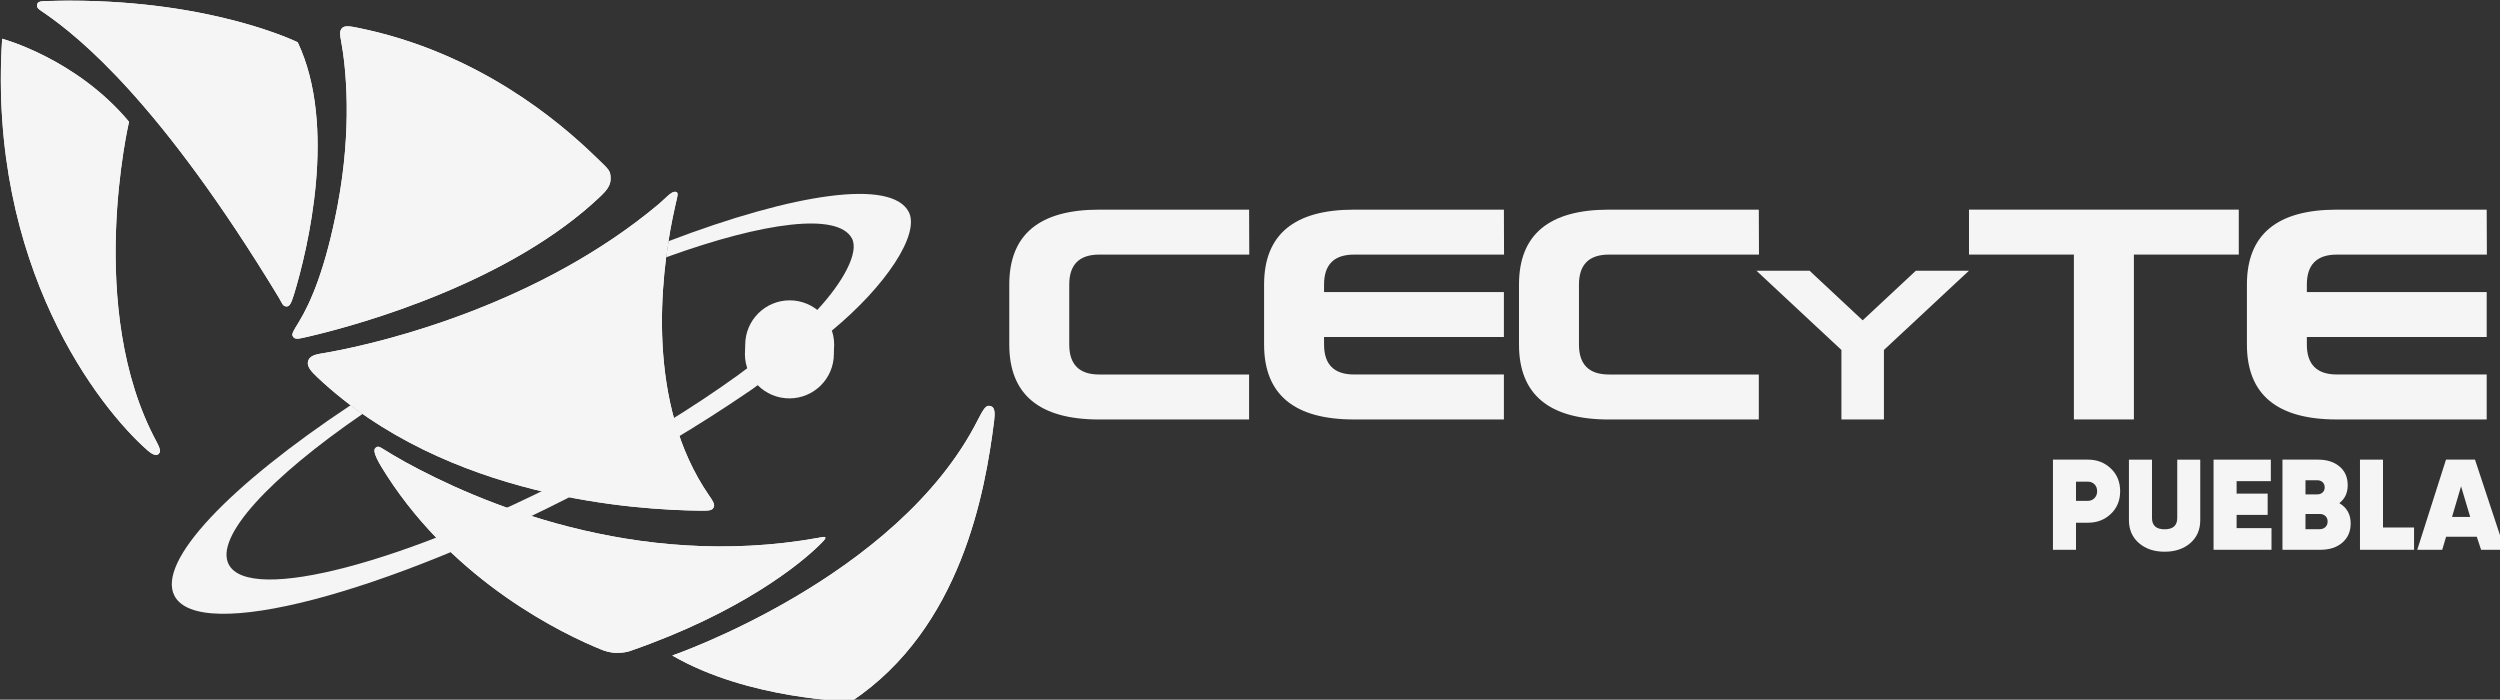 <?xml version="1.0" encoding="UTF-8" standalone="no"?>
<!-- Created with Inkscape (http://www.inkscape.org/) -->

<svg
   width="25.284mm"
   height="7.076mm"
   viewBox="0 0 25.284 7.076"
   version="1.1"
   id="svg1"
   xmlns="http://www.w3.org/2000/svg"
   xmlns:svg="http://www.w3.org/2000/svg">
  <rect x="0" y="0" width="25.284" height="7.076" fill="#333333" stroke="none"/>
  <defs
     id="defs1">
    <clipPath
       clipPathUnits="userSpaceOnUse"
       id="clipPath117">
      <path
         d="M 0,1066.501 H 612 V 0 H 0 Z"
         transform="translate(-52.29,-1043.86)"
         id="path117" />
    </clipPath>
    <clipPath
       clipPathUnits="userSpaceOnUse"
       id="clipPath119">
      <path
         d="M 0,1066.501 H 612 V 0 H 0 Z"
         transform="translate(-54.436,-1044.932)"
         id="path119" />
    </clipPath>
    <clipPath
       clipPathUnits="userSpaceOnUse"
       id="clipPath121">
      <path
         d="M 0,1066.501 H 612 V 0 H 0 Z"
         transform="translate(-66.88,-1043.86)"
         id="path121" />
    </clipPath>
    <clipPath
       clipPathUnits="userSpaceOnUse"
       id="clipPath123">
      <path
         d="M 0,1066.501 H 612 V 0 H 0 Z"
         transform="translate(-69.244,-1044.562)"
         id="path123" />
    </clipPath>
    <clipPath
       clipPathUnits="userSpaceOnUse"
       id="clipPath125">
      <path
         d="M 0,1066.501 H 612 V 0 H 0 Z"
         transform="translate(-77.616,-1047.293)"
         id="path125" />
    </clipPath>
    <clipPath
       clipPathUnits="userSpaceOnUse"
       id="clipPath127">
      <path
         d="M 0,1066.501 H 612 V 0 H 0 Z"
         transform="translate(-82.566,-1044.932)"
         id="path127" />
    </clipPath>
    <clipPath
       clipPathUnits="userSpaceOnUse"
       id="clipPath129">
      <path
         d="M 0,1066.501 H 612 V 0 H 0 Z"
         transform="translate(-27.287,-1041.763)"
         id="path129" />
    </clipPath>
    <clipPath
       clipPathUnits="userSpaceOnUse"
       id="clipPath131">
      <path
         d="m 27.287,1041.763 c -0.119,-0.094 0.103,-0.456 0.322,-0.797 v 0 c 1.974,-3.058 5.04,-4.54 6.162,-4.99 v 0 c 0.046,-0.018 0.228,-0.085 0.405,-0.085 v 0 c 0.155,0 0.287,0.014 0.398,0.054 v 0 c 3.168,1.1 4.858,2.486 5.4,3.016 v 0 c 0.124,0.12 0.208,0.201 0.186,0.236 v 0 c -0.02,0.031 -0.109,0 -0.199,-0.013 v 0 c -5.255,-0.945 -9.805,1.057 -11.836,2.176 v 0 c -0.561,0.309 -0.688,0.434 -0.769,0.434 v 0 c -0.024,0 -0.044,-0.011 -0.069,-0.031"
         transform="translate(-42.686,-1040.407)"
         id="path131" />
    </clipPath>
    <clipPath
       clipPathUnits="userSpaceOnUse"
       id="clipPath133">
      <path
         d="M 0,1066.501 H 612 V 0 H 0 Z"
         transform="translate(-44.525,-1042.56)"
         id="path133" />
    </clipPath>
    <clipPath
       clipPathUnits="userSpaceOnUse"
       id="clipPath135">
      <path
         d="m 44.526,1042.56 c -2.294,-4.53 -8.749,-6.745 -8.749,-6.745 v 0 c 2.2,-1.275 5.128,-1.314 5.128,-1.314 v 0 c 3.146,2.095 3.833,6.002 4.087,8.037 v 0 c 0.03,0.233 0.013,0.377 -0.08,0.409 v 0 c -0.027,0.01 -0.051,0.016 -0.074,0.016 v 0 c -0.08,0 -0.149,-0.08 -0.312,-0.403"
         transform="translate(-45.61,-1042.923)"
         id="path135" />
    </clipPath>
    <clipPath
       clipPathUnits="userSpaceOnUse"
       id="clipPath137">
      <path
         d="M 0,1066.501 H 612 V 0 H 0 Z"
         transform="translate(-20.771,-1041.68)"
         id="path137" />
    </clipPath>
    <clipPath
       clipPathUnits="userSpaceOnUse"
       id="clipPath139">
      <path
         d="m 20.77,1041.68 c 0.09,-0.079 0.238,-0.178 0.311,-0.09 v 0 c 0.034,0.041 0.086,0.07 -0.062,0.344 v 0 c -2.049,3.798 -0.788,9.161 -0.788,9.161 v 0 c -1.513,1.812 -3.632,2.377 -3.632,2.377 v 0 c -0.417,-6.524 2.793,-10.592 4.171,-11.792"
         transform="translate(-10.429,-1045.837)"
         id="path139" />
    </clipPath>
    <clipPath
       clipPathUnits="userSpaceOnUse"
       id="clipPath141">
      <path
         d="M 0,1066.501 H 612 V 0 H 0 Z"
         transform="translate(-35.386,-1048.733)"
         id="path141" />
    </clipPath>
    <clipPath
       clipPathUnits="userSpaceOnUse"
       id="clipPath143">
      <path
         d="m 35.386,1048.733 c -3.358,-2.814 -7.741,-3.938 -9.525,-4.251 v 0 c -0.211,-0.037 -0.431,-0.054 -0.498,-0.211 v 0 c -0.071,-0.165 0.071,-0.319 0.266,-0.501 v 0 c 3.71,-3.485 9.175,-3.789 10.945,-3.809 v 0 c 0.268,0 0.345,0 0.391,0.097 v 0 c 0.042,0.085 -0.033,0.193 -0.131,0.336 v 0 c -1.818,2.63 -1.389,6.244 -1.045,7.946 v 0 c 0.121,0.598 0.18,0.697 0.117,0.737 v 0 c -0.017,0.01 -0.033,0.014 -0.051,0.014 v 0 c -0.117,0 -0.281,-0.2 -0.469,-0.358"
         transform="translate(-41.563,-1044.206)"
         id="path143" />
    </clipPath>
    <clipPath
       clipPathUnits="userSpaceOnUse"
       id="clipPath145">
      <path
         d="M 0,1066.501 H 612 V 0 H 0 Z"
         transform="translate(-26.323,-1053.771)"
         id="path145" />
    </clipPath>
    <clipPath
       clipPathUnits="userSpaceOnUse"
       id="clipPath147">
      <path
         d="m 26.323,1053.771 c -0.078,-0.083 -0.055,-0.201 -0.024,-0.363 v 0 c 0.14,-0.757 0.322,-2.483 -0.102,-4.716 v 0 c -0.341,-1.791 -0.76,-2.762 -1.111,-3.338 v 0 c -0.152,-0.25 -0.221,-0.344 -0.16,-0.418 v 0 c 0.056,-0.068 0.104,-0.072 0.402,0 v 0 c 1.593,0.368 5.835,1.581 8.408,4.035 v 0 c 0.16,0.153 0.279,0.3 0.279,0.482 v 0 c 0,0.25 -0.028,0.252 -0.436,0.646 v 0 c -1.035,1.001 -3.356,2.985 -6.792,3.685 v 0 c -0.11,0.022 -0.216,0.044 -0.303,0.044 v 0 c -0.069,0 -0.125,-0.014 -0.161,-0.053"
         transform="translate(-38.108,-1051.166)"
         id="path147" />
    </clipPath>
    <clipPath
       clipPathUnits="userSpaceOnUse"
       id="clipPath149">
      <path
         d="M 0,1066.501 H 612 V 0 H 0 Z"
         transform="translate(-17.959,-1054.552)"
         id="path149" />
    </clipPath>
    <clipPath
       clipPathUnits="userSpaceOnUse"
       id="clipPath151">
      <path
         d="m 17.959,1054.552 c -0.26,-0.01 -0.357,0 -0.363,-0.128 v 0 c -0.006,-0.088 0.08,-0.128 0.211,-0.219 v 0 c 1.006,-0.695 3.326,-2.559 6.714,-8.149 v 0 c 0.088,-0.144 0.107,-0.259 0.228,-0.25 v 0 c 0.067,0 0.118,0.061 0.201,0.333 v 0 c 0.401,1.312 1.244,4.831 0.11,7.229 v 0 c 0,0 -2.4,1.192 -6.524,1.192 v 0 c -0.19,0 -0.382,0 -0.577,-0.01"
         transform="translate(-25.934,-1056.031)"
         id="path151" />
    </clipPath>
    <clipPath
       clipPathUnits="userSpaceOnUse"
       id="clipPath153">
      <path
         d="M 0,1066.501 H 612 V 0 H 0 Z"
         transform="translate(-42.547,-1048.515)"
         id="path153" />
    </clipPath>
    <clipPath
       clipPathUnits="userSpaceOnUse"
       id="clipPath155">
      <path
         d="M 0,1066.501 H 612 V 0 H 0 Z"
         transform="translate(-37.867,-1044.709)"
         id="path155" />
    </clipPath>
    <clipPath
       clipPathUnits="userSpaceOnUse"
       id="clipPath157">
      <path
         d="m 37.868,1044.709 c 0,-0.703 0.569,-1.272 1.273,-1.272 v 0 c 0.704,0 1.274,0.569 1.274,1.272 v 0 c 0,0.703 -0.57,1.274 -1.274,1.274 v 0 c -0.704,0 -1.273,-0.571 -1.273,-1.274"
         id="path157" />
    </clipPath>
    <clipPath
       clipPathUnits="userSpaceOnUse"
       id="clipPath159">
      <path
         d="M 0,1066.501 H 612 V 0 H 0 Z"
         transform="translate(-38.709,-1044.304)"
         id="path159" />
    </clipPath>
    <clipPath
       clipPathUnits="userSpaceOnUse"
       id="clipPath161">
      <path
         d="M 0,1066.501 H 612 V 0 H 0 Z"
         transform="translate(-76.302,-1040.243)"
         id="path161" />
    </clipPath>
    <clipPath
       clipPathUnits="userSpaceOnUse"
       id="clipPath163">
      <path
         d="M 0,1066.501 H 612 V 0 H 0 Z"
         transform="translate(-79.231,-1039.034)"
         id="path163" />
    </clipPath>
    <clipPath
       clipPathUnits="userSpaceOnUse"
       id="clipPath165">
      <path
         d="M 0,1066.501 H 612 V 0 H 0 Z"
         transform="translate(-80.556,-1039.462)"
         id="path165" />
    </clipPath>
    <clipPath
       clipPathUnits="userSpaceOnUse"
       id="clipPath167">
      <path
         d="M 0,1066.501 H 612 V 0 H 0 Z"
         transform="translate(-82.937,-1039.432)"
         id="path167" />
    </clipPath>
    <clipPath
       clipPathUnits="userSpaceOnUse"
       id="clipPath169">
      <path
         d="M 0,1066.501 H 612 V 0 H 0 Z"
         transform="translate(-84.746,-1039.48)"
         id="path169" />
    </clipPath>
    <clipPath
       clipPathUnits="userSpaceOnUse"
       id="clipPath171">
      <path
         d="M 0,1066.501 H 612 V 0 H 0 Z"
         transform="translate(-86.723,-1039.783)"
         id="path171" />
    </clipPath>
  </defs>
  <g
     id="layer1"
     transform="translate(-92.34,-144.992)">
    <g
       id="g2976"
       transform="matrix(0.265,0,0,0.265,86.497,140.78)">
      <path
         id="path116"
         d="m 0,0 v -1.288 h -4.292 c -1.716,0 -2.574,0.716 -2.574,2.146 v 1.716 c 0,1.431 0.858,2.146 2.574,2.146 H 0 L 0.005,3.433 h -4.297 c -0.571,0 -0.857,-0.287 -0.857,-0.859 V 0.858 C -5.149,0.286 -4.863,0 -4.292,0 Z"
         style="fill:#f5f5f5;fill-opacity:1;fill-rule:nonzero;stroke:none"
         transform="matrix(1.333,0,0,-1.333,69.72,30.187)"
         clip-path="url(#clipPath117)" />
      <path
         id="path118"
         d="M 0,0 V -0.214 C 0,-0.786 0.286,-1.072 0.858,-1.072 H 5.149 V -2.36 H 0.858 c -1.716,0 -2.575,0.715 -2.575,2.146 v 1.716 c 0,1.431 0.859,2.145 2.575,2.145 H 5.149 L 5.153,2.36 H 0.858 C 0.286,2.36 0,2.074 0,1.502 V 1.288 H 5.149 V 0 Z"
         style="fill:#f5f5f5;fill-opacity:1;fill-rule:nonzero;stroke:none"
         transform="matrix(1.333,0,0,-1.333,72.581,28.757)"
         clip-path="url(#clipPath119)" />
      <path
         id="path120"
         d="m 0,0 v -1.288 h -4.291 c -1.717,0 -2.575,0.716 -2.575,2.146 v 1.716 c 0,1.431 0.858,2.146 2.575,2.146 H 0 L 0.005,3.433 h -4.296 c -0.572,0 -0.858,-0.287 -0.858,-0.859 V 0.858 C -5.149,0.286 -4.863,0 -4.291,0 Z"
         style="fill:#f5f5f5;fill-opacity:1;fill-rule:nonzero;stroke:none"
         transform="matrix(1.333,0,0,-1.333,89.173,30.187)"
         clip-path="url(#clipPath121)" />
      <path
         id="path122"
         d="m 0,0 -2.433,2.269 h 1.521 l 1.52,-1.42 1.523,1.42 h 1.52 L 1.217,0 V -1.989 H 0 Z"
         style="fill:#f5f5f5;fill-opacity:1;fill-rule:nonzero;stroke:none"
         transform="matrix(1.333,0,0,-1.333,92.326,29.251)"
         clip-path="url(#clipPath123)" />
      <path
         id="path124"
         d="M 0,0 V -4.72 H -1.718 V 0 H -4.721 V 1.287 H 3.003 V 0 Z"
         style="fill:#f5f5f5;fill-opacity:1;fill-rule:nonzero;stroke:none"
         transform="matrix(1.333,0,0,-1.333,103.488,25.61)"
         clip-path="url(#clipPath125)" />
      <path
         id="path126"
         d="M 0,0 V -0.214 C 0,-0.786 0.286,-1.072 0.858,-1.072 H 5.149 V -2.36 H 0.858 c -1.715,0 -2.574,0.715 -2.574,2.146 v 1.716 c 0,1.431 0.859,2.145 2.574,2.145 H 5.149 L 5.154,2.36 H 0.858 C 0.286,2.36 0,2.074 0,1.502 V 1.288 H 5.149 V 0 Z"
         style="fill:#f5f5f5;fill-opacity:1;fill-rule:nonzero;stroke:none"
         transform="matrix(1.333,0,0,-1.333,110.089,28.757)"
         clip-path="url(#clipPath127)" />
      <path
         id="path128"
         d="m 0,0 c -0.119,-0.094 0.103,-0.456 0.322,-0.796 1.974,-3.059 5.04,-4.541 6.161,-4.99 0.046,-0.019 0.229,-0.086 0.406,-0.086 0.155,0 0.287,0.015 0.398,0.054 3.167,1.1 4.858,2.485 5.401,3.016 0.123,0.12 0.208,0.201 0.185,0.236 -0.02,0.031 -0.109,0.004 -0.199,-0.013 C 7.419,-3.523 2.869,-1.522 0.838,-0.403 0.277,-0.094 0.15,0.031 0.069,0.031 0.045,0.031 0.025,0.021 0,0"
         style="fill:#f5f5f5;fill-opacity:1;fill-rule:nonzero;stroke:none"
         transform="matrix(1.333,0,0,-1.333,36.383,32.983)"
         clip-path="url(#clipPath129)" />
      <path
         id="path130"
         d="m 0,0 -5.562,-10.034 -12.459,6.906 5.562,10.034 z"
         style="fill:#f5f5f5;fill-opacity:1;fill-rule:nonzero;stroke:none"
         transform="matrix(1.333,0,0,-1.333,56.914,34.791)"
         clip-path="url(#clipPath131)" />
      <path
         id="path132"
         d="m 0,0 c -2.293,-4.53 -8.749,-6.745 -8.749,-6.745 2.201,-1.275 5.129,-1.314 5.129,-1.314 3.145,2.095 3.833,6.001 4.087,8.038 C 0.496,0.21 0.479,0.354 0.387,0.387 0.359,0.397 0.336,0.404 0.312,0.404 0.232,0.404 0.163,0.323 0,0"
         style="fill:#f5f5f5;fill-opacity:1;fill-rule:nonzero;stroke:none"
         transform="matrix(1.333,0,0,-1.333,59.367,31.92)"
         clip-path="url(#clipPath133)" />
      <path
         id="path134"
         d="m 0,0 -0.634,-9.065 -9.789,0.685 0.634,9.064 z"
         style="fill:#f5f5f5;fill-opacity:1;fill-rule:nonzero;stroke:none"
         transform="matrix(1.333,0,0,-1.333,60.814,31.437)"
         clip-path="url(#clipPath135)" />
      <path
         id="path136"
         d="m 0,0 c 0.09,-0.078 0.237,-0.178 0.311,-0.09 0.034,0.041 0.085,0.07 -0.063,0.345 -2.049,3.796 -0.787,9.16 -0.787,9.16 -1.514,1.813 -3.633,2.377 -3.633,2.377 C -4.589,5.268 -1.378,1.2 0,0"
         style="fill:#f5f5f5;fill-opacity:1;fill-rule:nonzero;stroke:none"
         transform="matrix(1.333,0,0,-1.333,27.694,33.093)"
         clip-path="url(#clipPath137)" />
      <path
         id="path138"
         d="M 0,0 7.559,10.03 16.49,3.299 8.933,-6.731 Z"
         style="fill:#f5f5f5;fill-opacity:1;fill-rule:nonzero;stroke:none"
         transform="matrix(1.333,0,0,-1.333,13.905,27.55)"
         clip-path="url(#clipPath139)" />
      <path
         id="path140"
         d="m 0,0 c -3.357,-2.814 -7.74,-3.938 -9.525,-4.251 -0.21,-0.037 -0.43,-0.054 -0.497,-0.211 -0.072,-0.165 0.07,-0.319 0.265,-0.502 3.71,-3.485 9.175,-3.787 10.945,-3.808 0.269,-0.003 0.345,0.005 0.391,0.097 C 1.621,-8.59 1.547,-8.483 1.448,-8.34 -0.369,-5.709 0.059,-2.095 0.403,-0.393 0.524,0.205 0.583,0.304 0.52,0.344 0.504,0.354 0.487,0.358 0.47,0.358 0.353,0.358 0.188,0.158 0,0"
         style="fill:#f5f5f5;fill-opacity:1;fill-rule:nonzero;stroke:none"
         transform="matrix(1.333,0,0,-1.333,47.181,23.689)"
         clip-path="url(#clipPath141)" />
      <path
         id="path142"
         d="M 0,0 -10.821,-10.091 -20.826,0.637 -10.005,10.729 Z"
         style="fill:#f5f5f5;fill-opacity:1;fill-rule:nonzero;stroke:none"
         transform="matrix(1.333,0,0,-1.333,55.417,29.726)"
         clip-path="url(#clipPath143)" />
      <path
         id="path144"
         d="m 0,0 c -0.078,-0.084 -0.055,-0.202 -0.024,-0.364 0.14,-0.757 0.322,-2.482 -0.102,-4.715 -0.341,-1.792 -0.761,-2.762 -1.111,-3.339 -0.153,-0.249 -0.221,-0.343 -0.16,-0.417 0.056,-0.068 0.104,-0.072 0.402,-0.003 1.593,0.367 5.835,1.579 8.407,4.034 0.16,0.153 0.279,0.3 0.279,0.483 0,0.248 -0.028,0.25 -0.435,0.644 C 6.221,-2.674 3.899,-0.691 0.464,0.009 0.354,0.031 0.247,0.053 0.161,0.053 0.092,0.053 0.036,0.039 0,0"
         style="fill:#f5f5f5;fill-opacity:1;fill-rule:nonzero;stroke:none"
         transform="matrix(1.333,0,0,-1.333,35.098,16.972)"
         clip-path="url(#clipPath145)" />
      <path
         id="path146"
         d="m 0,0 -6.807,-10.482 -10.528,6.837 6.807,10.482 z"
         style="fill:#f5f5f5;fill-opacity:1;fill-rule:nonzero;stroke:none"
         transform="matrix(1.333,0,0,-1.333,50.81,20.445)"
         clip-path="url(#clipPath147)" />
      <path
         id="path148"
         d="m 0,0 c -0.26,-0.006 -0.356,-0.003 -0.363,-0.127 -0.005,-0.088 0.08,-0.129 0.211,-0.219 1.006,-0.696 3.326,-2.559 6.714,-8.15 0.087,-0.144 0.107,-0.258 0.228,-0.25 0.066,0.005 0.118,0.061 0.201,0.334 0.402,1.311 1.243,4.831 0.11,7.228 0,0 -2.4,1.192 -6.525,1.192 C 0.388,0.008 0.195,0.005 0,0"
         style="fill:#f5f5f5;fill-opacity:1;fill-rule:nonzero;stroke:none"
         transform="matrix(1.333,0,0,-1.333,23.945,15.931)"
         clip-path="url(#clipPath149)" />
      <path
         id="path150"
         d="m 0,0 1.758,-9.969 -9.842,-1.736 -1.758,9.97 z"
         style="fill:#f5f5f5;fill-opacity:1;fill-rule:nonzero;stroke:none"
         transform="matrix(1.333,0,0,-1.333,34.578,13.959)"
         clip-path="url(#clipPath151)" />
      <path
         id="path152"
         d="m 0,0 c -0.494,0.944 -3.259,0.541 -6.877,-0.841 -0.023,-0.146 -0.046,-0.3 -0.066,-0.46 2.817,1.02 4.926,1.288 5.319,0.537 0.204,-0.389 -0.233,-1.232 -1.021,-2.075 0.194,-0.156 0.322,-0.347 0.43,-0.574 C -0.647,-2.122 0.331,-0.633 0,0"
         style="fill:#f5f5f5;fill-opacity:1;fill-rule:nonzero;stroke:none"
         transform="matrix(1.333,0,0,-1.333,56.729,23.979)"
         clip-path="url(#clipPath153)" />
      <path
         id="path154"
         d="m 0,0 c 0,-0.703 0.57,-1.273 1.273,-1.273 0.705,0 1.274,0.57 1.274,1.273 0,0.703 -0.569,1.273 -1.274,1.273 C 0.57,1.273 0,0.703 0,0"
         style="fill:#f5f5f5;fill-opacity:1;fill-rule:nonzero;stroke:none"
         transform="matrix(1.333,0,0,-1.333,50.49,29.054)"
         clip-path="url(#clipPath155)" />
      <path
         id="path156"
         d="m 37.867,1045.983 h 2.547 v -2.546 h -2.547 z"
         style="fill:#f5f5f5;fill-opacity:1;fill-rule:nonzero;stroke:none"
         transform="matrix(1.333,0,0,-1.333,0,1422)"
         clip-path="url(#clipPath157)" />
      <path
         id="path158"
         d="M 0,0 C -0.147,0.158 -0.347,0.054 -0.423,0 -0.5,-0.055 -0.916,-0.364 -0.916,-0.364 l -0.12,-0.09 c -1.276,-0.922 -2.847,-1.893 -4.601,-2.81 -4.926,-2.577 -9.399,-3.75 -9.991,-2.62 -0.411,0.787 1.169,2.483 3.831,4.311 -0.115,0.08 -0.228,0.163 -0.342,0.249 -3.456,-2.292 -5.558,-4.471 -5.043,-5.458 0.703,-1.341 5.976,0.033 11.781,3.069 1.719,0.899 3.289,1.843 4.633,2.762 0,0 0.001,-0.001 0.002,0 0.024,0.016 0.046,0.032 0.068,0.047 0.018,0.012 0.038,0.025 0.055,0.038 v 0 c 0.212,0.148 0.26,0.187 0.588,0.45 C 0.049,-0.332 0.16,-0.172 0,0"
         style="fill:#f5f5f5;fill-opacity:1;fill-rule:nonzero;stroke:none"
         transform="matrix(1.333,0,0,-1.333,51.612,29.594)"
         clip-path="url(#clipPath159)" />
      <path
         id="path160"
         d="m 0,0 c 0.073,0 0.136,0.026 0.186,0.078 0.05,0.051 0.076,0.117 0.076,0.198 0,0.081 -0.026,0.147 -0.076,0.198 C 0.136,0.524 0.073,0.549 0,0.549 H -0.343 V 0 Z M 0,1.18 C 0.26,1.18 0.479,1.095 0.656,0.925 0.833,0.756 0.921,0.54 0.921,0.276 0.921,0.014 0.833,-0.203 0.656,-0.372 0.479,-0.542 0.26,-0.626 0,-0.626 h -0.343 v -0.775 h -0.66 V 1.18 Z"
         style="fill:#f5f5f5;fill-opacity:1;fill-rule:nonzero;stroke:none"
         transform="matrix(1.333,0,0,-1.333,101.736,35.009)"
         clip-path="url(#clipPath161)" />
      <path
         id="path162"
         d="m 0,0 c -0.19,-0.165 -0.436,-0.247 -0.735,-0.247 -0.3,0 -0.545,0.082 -0.736,0.247 -0.19,0.165 -0.286,0.383 -0.286,0.656 v 1.733 h 0.66 v -1.67 c 0,-0.217 0.12,-0.324 0.362,-0.324 0.24,0 0.361,0.107 0.361,0.324 v 1.67 H 0.285 V 0.656 C 0.285,0.383 0.19,0.165 0,0"
         style="fill:#f5f5f5;fill-opacity:1;fill-rule:nonzero;stroke:none"
         transform="matrix(1.333,0,0,-1.333,105.641,36.621)"
         clip-path="url(#clipPath163)" />
      <path
         id="path164"
         d="M 0,0 H 0.999 V -0.62 H -0.66 V 1.961 H 0.98 V 1.345 H 0 V 0.988 H 0.889 V 0.379 H 0 Z"
         style="fill:#f5f5f5;fill-opacity:1;fill-rule:nonzero;stroke:none"
         transform="matrix(1.333,0,0,-1.333,107.408,36.05)"
         clip-path="url(#clipPath165)" />
      <path
         id="path166"
         d="M 0,0 C 0.066,0 0.12,0.021 0.162,0.061 0.204,0.102 0.225,0.154 0.225,0.218 0.225,0.284 0.204,0.337 0.162,0.376 0.12,0.416 0.066,0.435 0,0.435 H -0.409 V 0 Z M -0.07,1.401 H -0.409 V 0.996 h 0.339 c 0.059,0 0.109,0.017 0.149,0.053 0.041,0.035 0.062,0.085 0.062,0.149 0,0.062 -0.021,0.111 -0.06,0.148 -0.039,0.036 -0.09,0.055 -0.151,0.055 M 0.561,0.745 C 0.776,0.617 0.885,0.424 0.885,0.166 0.885,-0.062 0.807,-0.246 0.649,-0.383 0.491,-0.521 0.281,-0.59 0.019,-0.59 h -1.087 v 2.581 h 1.016 C 0.207,1.991 0.413,1.925 0.567,1.793 0.723,1.662 0.8,1.483 0.8,1.257 0.8,1.041 0.721,0.87 0.561,0.745"
         style="fill:#f5f5f5;fill-opacity:1;fill-rule:nonzero;stroke:none"
         transform="matrix(1.333,0,0,-1.333,110.582,36.09)"
         clip-path="url(#clipPath167)" />
      <path
         id="path168"
         d="M 0,0 H 0.889 V -0.638 H -0.659 V 1.943 H 0 Z"
         style="fill:#f5f5f5;fill-opacity:1;fill-rule:nonzero;stroke:none"
         transform="matrix(1.333,0,0,-1.333,112.995,36.026)"
         clip-path="url(#clipPath169)" />
      <path
         id="path170"
         d="M 0,0 H 0.52 L 0.258,0.877 Z M 0.832,-0.94 0.708,-0.567 H -0.17 L -0.281,-0.94 h -0.715 l 0.823,2.581 h 0.83 L 1.511,-0.94 Z"
         style="fill:#f5f5f5;fill-opacity:1;fill-rule:nonzero;stroke:none"
         transform="matrix(1.333,0,0,-1.333,115.63,35.623)"
         clip-path="url(#clipPath171)" />
    </g>
  </g>
</svg>
